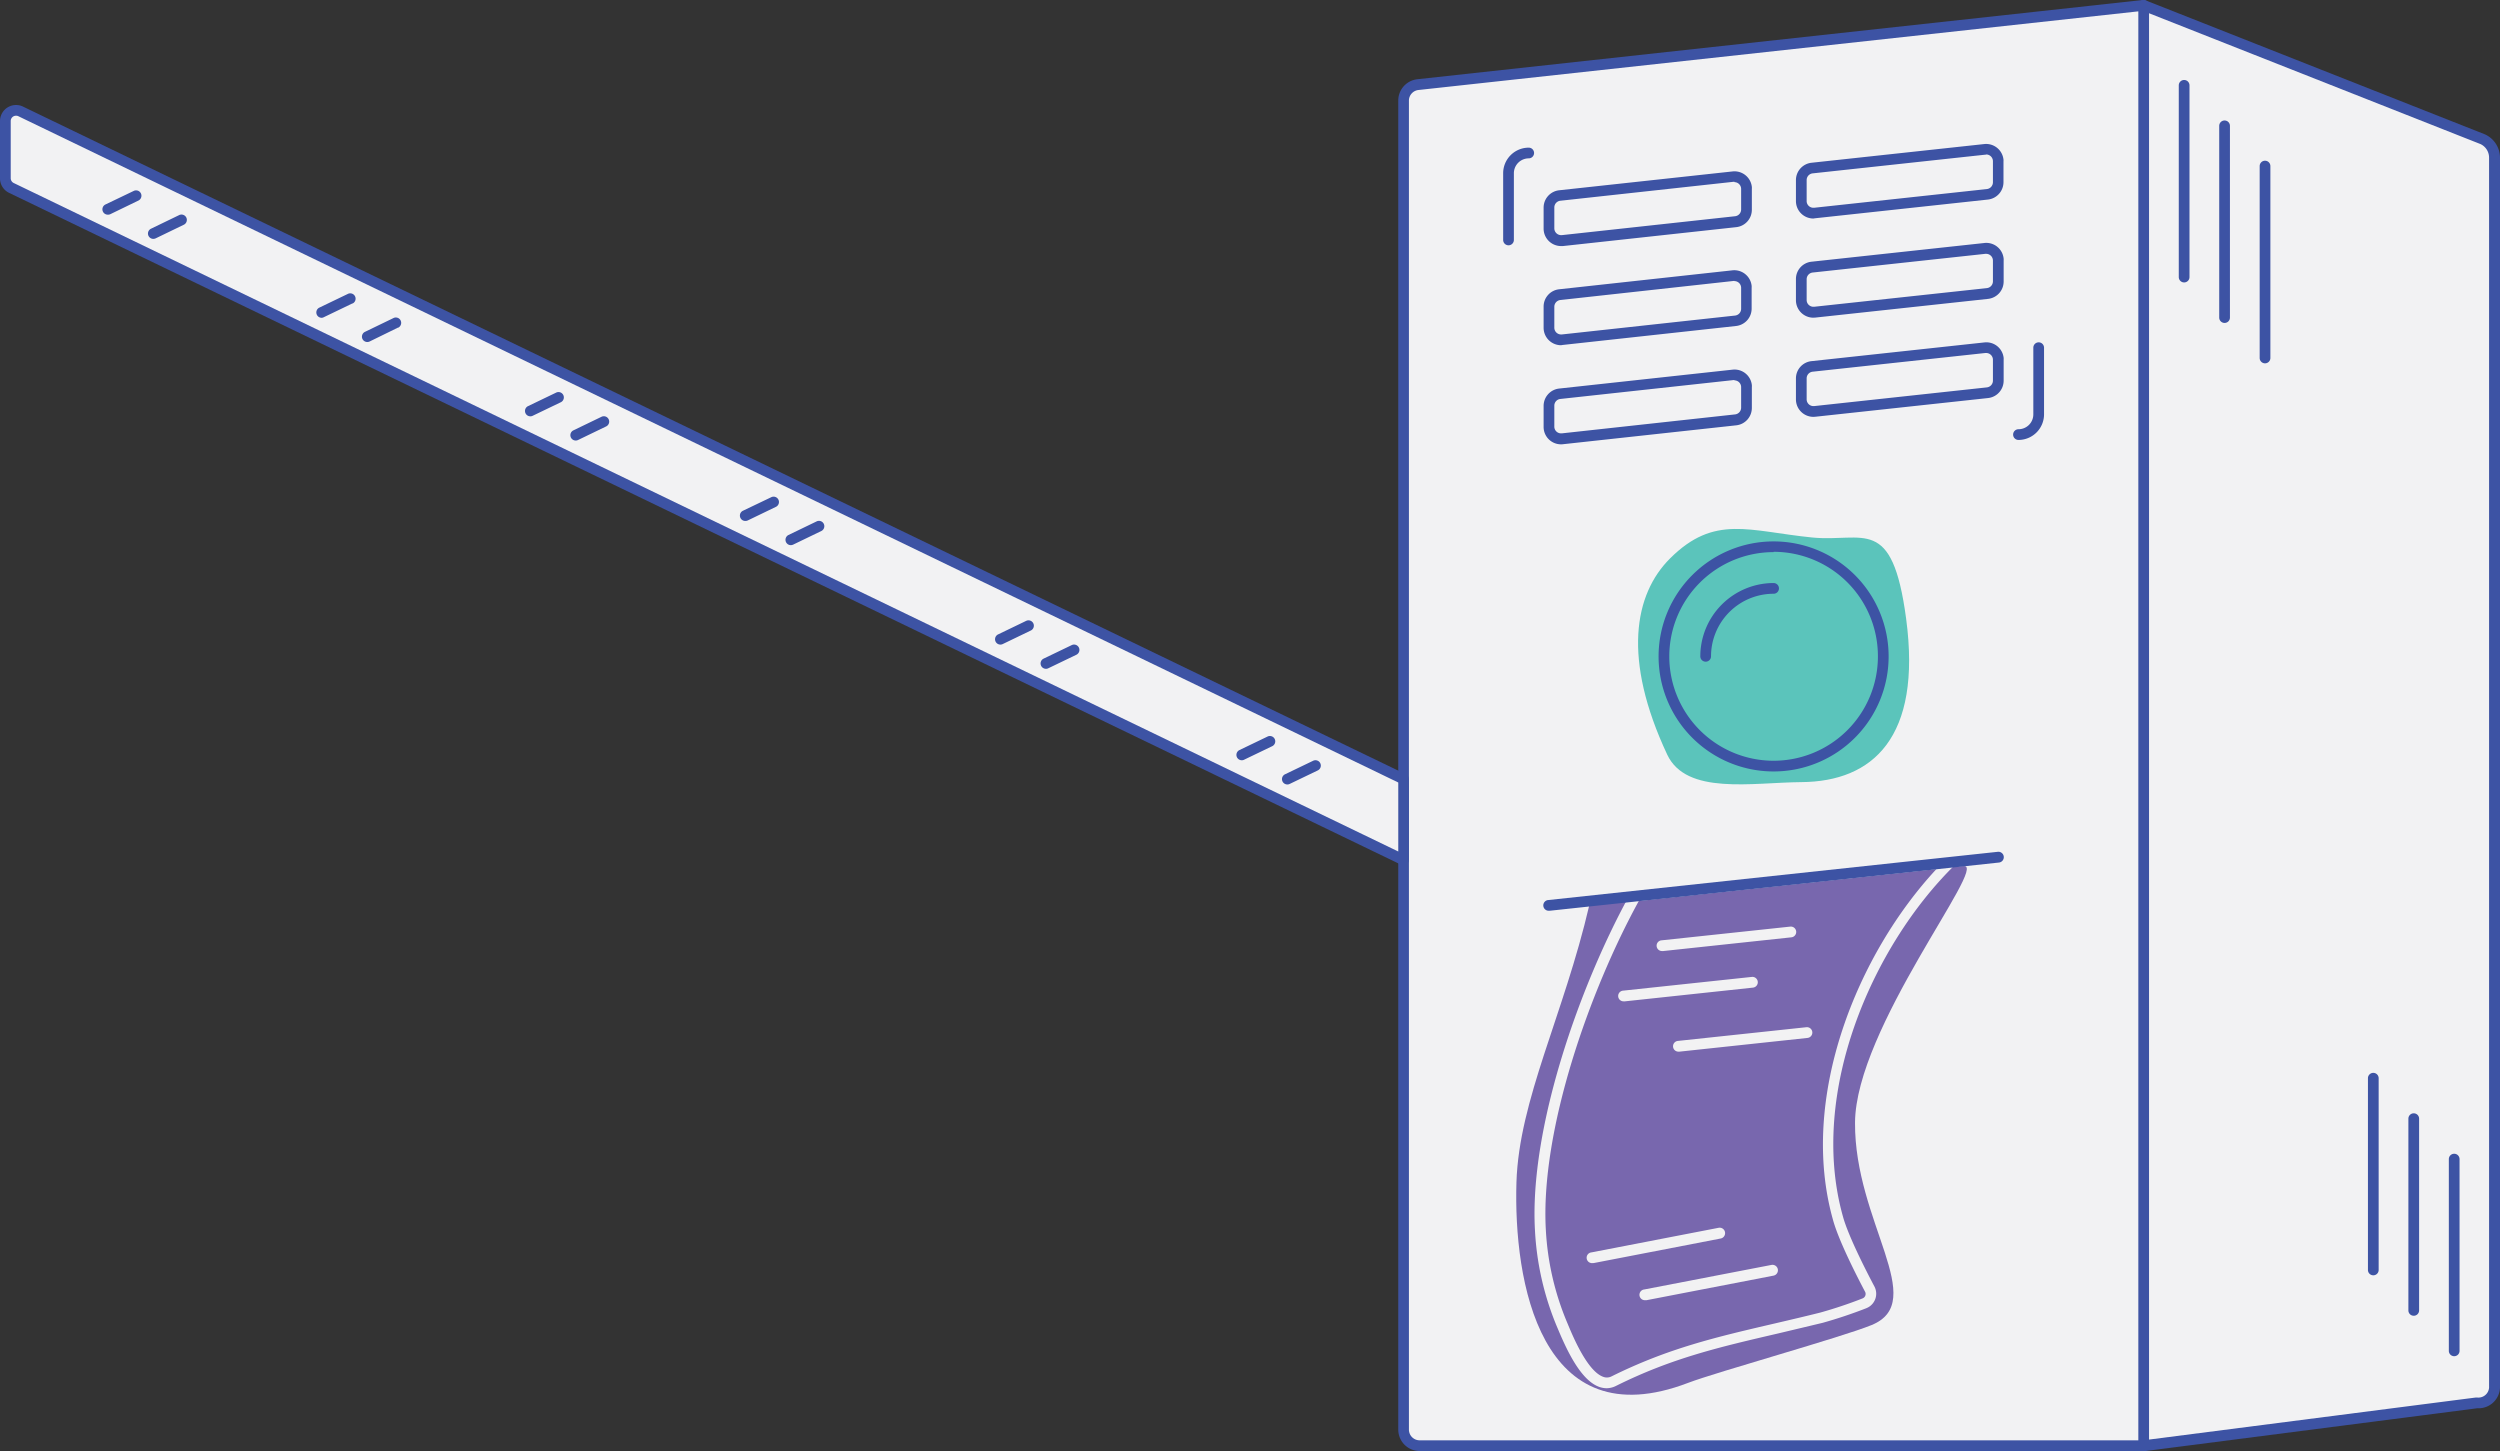 <svg xmlns="http://www.w3.org/2000/svg" viewBox="0 0 466.65 270.85"><rect x="0" y="0" width="466.65" height="270.85" fill="#333333" stroke="none"/><g id="Layer_2" data-name="Layer 2"><g id="Layer_1-2" data-name="Layer 1"><g id="Group_5730" data-name="Group 5730"><g id="Group_5690" data-name="Group 5690"><path id="Path_13271" data-name="Path 13271" d="M400.14,1l63.32,25a3.79,3.79,0,0,1,2.19,3.43V258.82a3,3,0,0,1-3,3.05h-.3l-62.16,8Z" fill="#f2f2f3"/><path id="Path_13272" data-name="Path 13272" d="M400.14,270.85a1,1,0,0,1-1-1V1a1,1,0,0,1,1-1,1,1,0,0,1,.37.07l63.31,25a4.81,4.81,0,0,1,2.83,4.36V258.82a4,4,0,0,1-4,4.05h-.27l-62.06,8Zm1-268.38V268.71l61-7.85h.23a2,2,0,0,0,2.24-1.84,1.34,1.34,0,0,0,0-.2V29.41A2.79,2.79,0,0,0,463,26.89Z" fill="#3d53a4"/></g><g id="Group_5691" data-name="Group 5691"><path id="Path_13273" data-name="Path 13273" d="M262,266.85V18.79a3,3,0,0,1,2.68-3L400.14,1V269.85H265A3,3,0,0,1,262,266.85Z" fill="#f2f2f3"/><path id="Path_13274" data-name="Path 13274" d="M400.14,270.85H265a4,4,0,0,1-4-4V18.79a4,4,0,0,1,3.57-4L400,0a1,1,0,0,1,1.1.88s0,.07,0,.11V269.85A1,1,0,0,1,400.14,270.85Zm-1-268.73L264.77,16.8a2,2,0,0,0-1.78,2V266.85a2,2,0,0,0,2,2H399.14Z" fill="#3d53a4"/></g><g id="Group_5692" data-name="Group 5692"><path id="Path_13275" data-name="Path 13275" d="M324,78.4l-32.36,3.53a2.27,2.27,0,0,1-2.5-2,2.18,2.18,0,0,1,0-.25v-3.9a2.26,2.26,0,0,1,2-2.25L323.51,70a2.27,2.27,0,0,1,2.5,2,2.18,2.18,0,0,1,0,.25v3.9A2.27,2.27,0,0,1,324,78.4Z" fill="#f2f2f3"/><path id="Path_13276" data-name="Path 13276" d="M291.39,82.94a3.25,3.25,0,0,1-3.26-3.26h0v-3.9A3.26,3.26,0,0,1,291,72.53L323.4,69a3.25,3.25,0,0,1,3.6,2.88,2.17,2.17,0,0,1,0,.36v3.9a3.26,3.26,0,0,1-2.91,3.25h0l-32.36,3.53A2.17,2.17,0,0,1,291.39,82.94Zm32.37-12h-.14l-32.36,3.53a1.26,1.26,0,0,0-1.13,1.26v3.9a1.25,1.25,0,0,0,1.26,1.26h.14l32.36-3.54h0A1.27,1.27,0,0,0,325,76.14v-3.9A1.26,1.26,0,0,0,323.76,71Z" fill="#3d53a4"/></g><g id="Group_5693" data-name="Group 5693"><path id="Path_13277" data-name="Path 13277" d="M371,73.31,338.74,76.8a2.28,2.28,0,0,1-2.5-2,2.09,2.09,0,0,1,0-.25v-3.9a2.27,2.27,0,0,1,2-2.25l32.23-3.49a2.28,2.28,0,0,1,2.5,2,1.93,1.93,0,0,1,0,.24v3.9A2.27,2.27,0,0,1,371,73.31Z" fill="#f2f2f3"/><path id="Path_13278" data-name="Path 13278" d="M338.49,77.81a3.26,3.26,0,0,1-3.26-3.26h0v-3.9a3.24,3.24,0,0,1,2.91-3.24l32.24-3.49A3.25,3.25,0,0,1,374,66.8a2.11,2.11,0,0,1,0,.35v3.9a3.26,3.26,0,0,1-2.91,3.25h0l-32.24,3.49Zm32.24-11.92h-.14l-32.23,3.49a1.25,1.25,0,0,0-1.13,1.25v3.9a1.26,1.26,0,0,0,1.26,1.27h.14l32.23-3.49A1.27,1.27,0,0,0,372,71.06v-3.9a1.26,1.26,0,0,0-1.26-1.27Z" fill="#3d53a4"/></g><g id="Group_5694" data-name="Group 5694"><path id="Path_13279" data-name="Path 13279" d="M324,59.89l-32.36,3.53a2.27,2.27,0,0,1-2.5-2,2.09,2.09,0,0,1,0-.25v-3.9a2.27,2.27,0,0,1,2-2.25l32.36-3.53a2.27,2.27,0,0,1,2.5,2,2,2,0,0,1,0,.25v3.9A2.27,2.27,0,0,1,324,59.89Z" fill="#f2f2f3"/><path id="Path_13280" data-name="Path 13280" d="M291.39,64.44a3.26,3.26,0,0,1-3.26-3.26h0v-3.9A3.25,3.25,0,0,1,291,54l32.36-3.54a3.26,3.26,0,0,1,3.6,2.89,2.17,2.17,0,0,1,0,.36v3.9a3.26,3.26,0,0,1-2.91,3.24l-32.36,3.54Zm32.37-12h-.14L291.26,56a1.27,1.27,0,0,0-1.13,1.26v3.9a1.26,1.26,0,0,0,1.26,1.27h.14l32.36-3.53h0A1.27,1.27,0,0,0,325,57.64v-3.9a1.26,1.26,0,0,0-1.26-1.27Z" fill="#3d53a4"/></g><g id="Group_5695" data-name="Group 5695"><path id="Path_13281" data-name="Path 13281" d="M371,54.8l-32.23,3.49a2.27,2.27,0,0,1-2.5-2,1.93,1.93,0,0,1,0-.24v-3.9a2.27,2.27,0,0,1,2-2.26l32.23-3.49a2.28,2.28,0,0,1,2.5,2,2,2,0,0,1,0,.25v3.9A2.27,2.27,0,0,1,371,54.8Z" fill="#f2f2f3"/><path id="Path_13282" data-name="Path 13282" d="M338.49,59.3A3.26,3.26,0,0,1,335.23,56h0v-3.9a3.25,3.25,0,0,1,2.91-3.25l32.24-3.49A3.25,3.25,0,0,1,374,48.29a2.17,2.17,0,0,1,0,.36v3.9a3.26,3.26,0,0,1-2.91,3.24h0l-32.24,3.49Zm32.24-11.92h-.14l-32.23,3.49a1.26,1.26,0,0,0-1.13,1.26V56a1.26,1.26,0,0,0,1.26,1.26h.14l32.23-3.48A1.27,1.27,0,0,0,372,52.55v-3.9a1.26,1.26,0,0,0-1.26-1.27Z" fill="#3d53a4"/></g><g id="Group_5696" data-name="Group 5696"><path id="Path_13283" data-name="Path 13283" d="M324,41.38l-32.36,3.53a2.27,2.27,0,0,1-2.5-2,2.09,2.09,0,0,1,0-.25v-3.9a2.26,2.26,0,0,1,2-2.25L323.51,33a2.28,2.28,0,0,1,2.5,2,2,2,0,0,1,0,.25v3.9A2.27,2.27,0,0,1,324,41.38Z" fill="#f2f2f3"/><path id="Path_13284" data-name="Path 13284" d="M291.39,45.93a3.26,3.26,0,0,1-3.26-3.26h0v-3.9A3.26,3.26,0,0,1,291,35.52L323.4,32a3.26,3.26,0,0,1,3.6,2.89,2.17,2.17,0,0,1,0,.36v3.9a3.26,3.26,0,0,1-2.91,3.25l-32.36,3.53Zm32.37-12h-.14l-32.36,3.54a1.26,1.26,0,0,0-1.13,1.25v3.9a1.27,1.27,0,0,0,1.26,1.27h.14l32.36-3.53h0A1.27,1.27,0,0,0,325,39.13v-3.9A1.27,1.27,0,0,0,323.76,34Z" fill="#3d53a4"/></g><g id="Group_5697" data-name="Group 5697"><path id="Path_13285" data-name="Path 13285" d="M371,36.29l-32.23,3.49a2.28,2.28,0,0,1-2.5-2,2,2,0,0,1,0-.25v-3.9a2.27,2.27,0,0,1,2-2.25l32.23-3.49a2.27,2.27,0,0,1,2.5,2,1.93,1.93,0,0,1,0,.24V34A2.26,2.26,0,0,1,371,36.29Z" fill="#f2f2f3"/><path id="Path_13286" data-name="Path 13286" d="M338.49,40.79a3.26,3.26,0,0,1-3.26-3.26h0v-3.9a3.26,3.26,0,0,1,2.91-3.25l32.24-3.49a3.26,3.26,0,0,1,3.59,2.9,2,2,0,0,1,0,.35V34a3.26,3.26,0,0,1-2.91,3.25h0l-32.24,3.49Zm32.24-11.92h-.14l-32.23,3.49a1.26,1.26,0,0,0-1.13,1.26v3.9a1.25,1.25,0,0,0,1.26,1.26h.14l32.23-3.49A1.27,1.27,0,0,0,372,34v-3.9a1.27,1.27,0,0,0-1.26-1.27Z" fill="#3d53a4"/></g><g id="Group_5698" data-name="Group 5698"><path id="Path_13287" data-name="Path 13287" d="M2.14,35.06,262,160.53v-15.1L3.88,20.8A2,2,0,0,0,1,22.6V33.26A2,2,0,0,0,2.14,35.06Z" fill="#f2f2f3"/><path id="Path_13288" data-name="Path 13288" d="M262,161.53a.91.91,0,0,1-.43-.1L1.7,36A3,3,0,0,1,0,33.26V22.6a3,3,0,0,1,3-3,2.92,2.92,0,0,1,1.3.3L262.41,144.53a1,1,0,0,1,.57.9v15.1a1,1,0,0,1-.47.85A1,1,0,0,1,262,161.53ZM3,21.6a1,1,0,0,0-.54.15A1,1,0,0,0,2,22.6V33.26a1,1,0,0,0,.56.9h0L261,158.94V146.06L3.44,21.7A.94.94,0,0,0,3,21.6Z" fill="#3d53a4"/></g><g id="Group_5699" data-name="Group 5699"><path id="Path_13289" data-name="Path 13289" d="M20.11,40.07a1,1,0,0,1-.43-1.9L25,35.62a1,1,0,0,1,1.32.52,1,1,0,0,1-.45,1.28L20.55,40A1.13,1.13,0,0,1,20.11,40.07Z" fill="#3d53a4"/></g><g id="Group_5700" data-name="Group 5700"><path id="Path_13290" data-name="Path 13290" d="M28.62,44.59a1,1,0,0,1-1-1,1,1,0,0,1,.57-.9l5.27-2.55a1,1,0,0,1,1.33.5,1,1,0,0,1-.46,1.3l-5.27,2.55A1.13,1.13,0,0,1,28.62,44.59Z" fill="#3d53a4"/></g><g id="Group_5701" data-name="Group 5701"><path id="Path_13291" data-name="Path 13291" d="M60.05,59.32a1,1,0,0,1-.44-1.9l5.28-2.54a1,1,0,1,1,.93,1.77l-.06,0-5.28,2.54A.91.91,0,0,1,60.05,59.32Z" fill="#3d53a4"/></g><g id="Group_5702" data-name="Group 5702"><path id="Path_13292" data-name="Path 13292" d="M68.56,63.84a1,1,0,0,1-1-1,1,1,0,0,1,.57-.9l5.27-2.55a1,1,0,1,1,.93,1.77l-.06,0L69,63.74A1,1,0,0,1,68.56,63.84Z" fill="#3d53a4"/></g><g id="Group_5703" data-name="Group 5703"><path id="Path_13293" data-name="Path 13293" d="M99,77.71a1,1,0,0,1-.44-1.9l5.28-2.54a1,1,0,0,1,1.32.5,1,1,0,0,1-.45,1.3l-5.28,2.54A.91.91,0,0,1,99,77.71Z" fill="#3d53a4"/></g><g id="Group_5704" data-name="Group 5704"><path id="Path_13294" data-name="Path 13294" d="M107.47,82.23a1,1,0,0,1-.44-1.9l5.28-2.55a1,1,0,0,1,1.32.52,1,1,0,0,1-.45,1.28l-5.28,2.55A1,1,0,0,1,107.47,82.23Z" fill="#3d53a4"/></g><g id="Group_5705" data-name="Group 5705"><path id="Path_13295" data-name="Path 13295" d="M139.11,97.24a1,1,0,0,1-1-1,1,1,0,0,1,.56-.9L144,92.79a1,1,0,0,1,1.32.52,1,1,0,0,1-.45,1.28l-5.28,2.55A1,1,0,0,1,139.11,97.24Z" fill="#3d53a4"/></g><g id="Group_5706" data-name="Group 5706"><path id="Path_13296" data-name="Path 13296" d="M147.62,101.76a1,1,0,0,1-1-1,1,1,0,0,1,.56-.9l5.28-2.55a1,1,0,0,1,.87,1.8l-5.28,2.55A1.23,1.23,0,0,1,147.62,101.76Z" fill="#3d53a4"/></g><g id="Group_5707" data-name="Group 5707"><path id="Path_13297" data-name="Path 13297" d="M186.73,120.32a1,1,0,0,1-.43-1.9l5.27-2.54a1,1,0,0,1,.87,1.8l-5.27,2.54A1,1,0,0,1,186.73,120.32Z" fill="#3d53a4"/></g><g id="Group_5708" data-name="Group 5708"><path id="Path_13298" data-name="Path 13298" d="M195.24,124.84a1,1,0,0,1-.44-1.9l5.28-2.54a1,1,0,0,1,1.32.51,1,1,0,0,1-.45,1.29l-5.28,2.54A.91.91,0,0,1,195.24,124.84Z" fill="#3d53a4"/></g><g id="Group_5709" data-name="Group 5709"><path id="Path_13299" data-name="Path 13299" d="M231.79,141.91a1,1,0,0,1-1-1,1,1,0,0,1,.56-.9l5.28-2.54a1,1,0,0,1,.87,1.8l-5.28,2.54A.91.91,0,0,1,231.79,141.91Z" fill="#3d53a4"/></g><g id="Group_5710" data-name="Group 5710"><path id="Path_13300" data-name="Path 13300" d="M240.3,146.43a1,1,0,0,1-.44-1.9l5.28-2.54a1,1,0,0,1,1.32.51,1,1,0,0,1-.45,1.29l-5.28,2.54A.91.91,0,0,1,240.3,146.43Z" fill="#3d53a4"/></g><g id="Group_5711" data-name="Group 5711"><path id="Path_13301" data-name="Path 13301" d="M376.77,82.12a1,1,0,0,1,0-2,2.77,2.77,0,0,0,2.77-2.77V64.9a1,1,0,0,1,2,0V77.35A4.78,4.78,0,0,1,376.77,82.12Z" fill="#3d53a4"/></g><g id="Group_5712" data-name="Group 5712"><path id="Path_13302" data-name="Path 13302" d="M281.58,45.79a1,1,0,0,1-1-1V32.34a4.78,4.78,0,0,1,4.77-4.78,1,1,0,0,1,0,2,2.78,2.78,0,0,0-2.77,2.78V44.79A1,1,0,0,1,281.58,45.79Z" fill="#3d53a4"/></g><g id="Group_5713" data-name="Group 5713"><path id="Path_13303" data-name="Path 13303" d="M458.1,253.15a1,1,0,0,1-1-1V216.36a1,1,0,0,1,2,0v35.79A1,1,0,0,1,458.1,253.15Z" fill="#3d53a4"/></g><g id="Group_5714" data-name="Group 5714"><path id="Path_13304" data-name="Path 13304" d="M450.55,245.6a1,1,0,0,1-1-1V208.81a1,1,0,0,1,2,0V244.6A1,1,0,0,1,450.55,245.6Z" fill="#3d53a4"/></g><g id="Group_5715" data-name="Group 5715"><path id="Path_13305" data-name="Path 13305" d="M443,238.05a1,1,0,0,1-1-1V201.26a1,1,0,0,1,2,0v35.79A1,1,0,0,1,443,238.05Z" fill="#3d53a4"/></g><g id="Group_5716" data-name="Group 5716"><path id="Path_13306" data-name="Path 13306" d="M407.69,52.72a1,1,0,0,1-1-1V15.93a1,1,0,0,1,2,0V51.72A1,1,0,0,1,407.69,52.72Z" fill="#3d53a4"/></g><g id="Group_5717" data-name="Group 5717"><path id="Path_13307" data-name="Path 13307" d="M415.24,60.28a1,1,0,0,1-1-1V23.49a1,1,0,0,1,2,0V59.28A1,1,0,0,1,415.24,60.28Z" fill="#3d53a4"/></g><g id="Group_5718" data-name="Group 5718"><path id="Path_13308" data-name="Path 13308" d="M422.79,67.82a1,1,0,0,1-1-1V31a1,1,0,0,1,2,0V66.82A1,1,0,0,1,422.79,67.82Z" fill="#3d53a4"/></g><g id="Group_5719" data-name="Group 5719"><path id="Path_13309" data-name="Path 13309" d="M338.28,100.33c-11.84-1.18-18.24-4.37-26.54,3.9-6.73,6.7-8.91,18.78-.54,36.62,3.58,7.62,15.86,5.21,25.06,5.14,13.27-.1,22.51-8.27,19.54-30.5C353.2,96,347.86,101.28,338.28,100.33Z" fill="#5bc4bb"/></g><g id="Group_5720" data-name="Group 5720"><path id="Path_13310" data-name="Path 13310" d="M331.06,144a21.47,21.47,0,1,1,21.47-21.47A21.47,21.47,0,0,1,331.06,144Zm0-40.94a19.47,19.47,0,1,0,19.47,19.47A19.47,19.47,0,0,0,331.06,103Z" fill="#3d53a4"/></g><g id="Group_5721" data-name="Group 5721"><path id="Path_13311" data-name="Path 13311" d="M318.38,123.51a1,1,0,0,1-1-1,13.7,13.7,0,0,1,13.68-13.68,1,1,0,0,1,0,2,11.68,11.68,0,0,0-11.68,11.68A1,1,0,0,1,318.38,123.51Z" fill="#3d53a4"/></g><g id="Group_5722" data-name="Group 5722"><path id="Path_13312" data-name="Path 13312" d="M283.06,220.7c.47-15.41,8.84-31.28,13.6-51.74,0,0,53.24-6.49,69.94-7.3,4.4-.21-20.23,30.29-20.34,47.89-.12,18.53,13.87,33.39,3.08,37.79-5.61,2.29-28.81,8.72-34.22,10.78C287.44,268.7,282.5,239.07,283.06,220.7Z" fill="#7867ae"/></g><g id="Group_5723" data-name="Group 5723"><path id="Path_13313" data-name="Path 13313" d="M299.9,259.13a4.43,4.43,0,0,1-1.44-.27c-3.29-1.23-5.8-6.36-7.61-10.68l-.2-.47a53.67,53.67,0,0,1-4.13-18c-1.12-19.15,8.47-46.08,17.85-63l.25-.45,62.11-6.64-2,2c-15.2,15-27.21,42.33-20.73,65.44,1,3.68,4.45,10.38,5.88,13.08a2.9,2.9,0,0,1-1.21,3.91l-.3.14q-4,1.56-8.12,2.72c-3,.72-5.73,1.37-8.38,2-11.06,2.57-19.79,4.6-30.16,9.75A4.07,4.07,0,0,1,299.9,259.13Zm6-90.95c-9.16,16.69-18.43,42.87-17.35,61.45a51.51,51.51,0,0,0,4,17.3l.2.48c.88,2.1,3.55,8.49,6.46,9.57a1.9,1.9,0,0,0,1.63-.08c10.59-5.25,19.42-7.3,30.6-9.9,2.64-.62,5.41-1.26,8.35-2a82.5,82.5,0,0,0,7.88-2.64.9.9,0,0,0,.51-1.15.93.93,0,0,0-.05-.1c-1.81-3.43-5-9.75-6-13.47-6.4-22.86,4.64-49.63,19.32-65.41Z" fill="#f2f2f3"/></g><g id="Group_5724" data-name="Group 5724"><path id="Path_13314" data-name="Path 13314" d="M310.28,177.52a1,1,0,0,1-.11-2l24-2.56a1,1,0,0,1,.21,2l-24,2.57Z" fill="#f2f2f3"/></g><g id="Group_5725" data-name="Group 5725"><path id="Path_13315" data-name="Path 13315" d="M303.1,186.91a1,1,0,0,1-.1-2l24-2.56a1,1,0,1,1,.21,2h0l-24,2.57Z" fill="#f2f2f3"/></g><g id="Group_5726" data-name="Group 5726"><path id="Path_13316" data-name="Path 13316" d="M313.29,196.3a1,1,0,0,1-1-1,1,1,0,0,1,.89-1l24-2.56a1,1,0,0,1,.21,2l-24,2.57Z" fill="#f2f2f3"/></g><g id="Group_5727" data-name="Group 5727"><path id="Path_13317" data-name="Path 13317" d="M297.26,235.77a1,1,0,0,1-.19-2l23.73-4.59a1,1,0,0,1,.38,2h0l-23.73,4.59Z" fill="#f2f2f3"/></g><g id="Group_5728" data-name="Group 5728"><path id="Path_13318" data-name="Path 13318" d="M307.12,242.69a1,1,0,0,1-.19-2l23.73-4.58a1,1,0,1,1,.38,2l-23.73,4.59Z" fill="#f2f2f3"/></g><g id="Group_5729" data-name="Group 5729"><path id="Path_13319" data-name="Path 13319" d="M289.13,170a1,1,0,0,1-.11-2l83.87-9a1,1,0,0,1,.26,2h0l-83.87,9Z" fill="#3d53a4"/></g></g></g></g></svg>